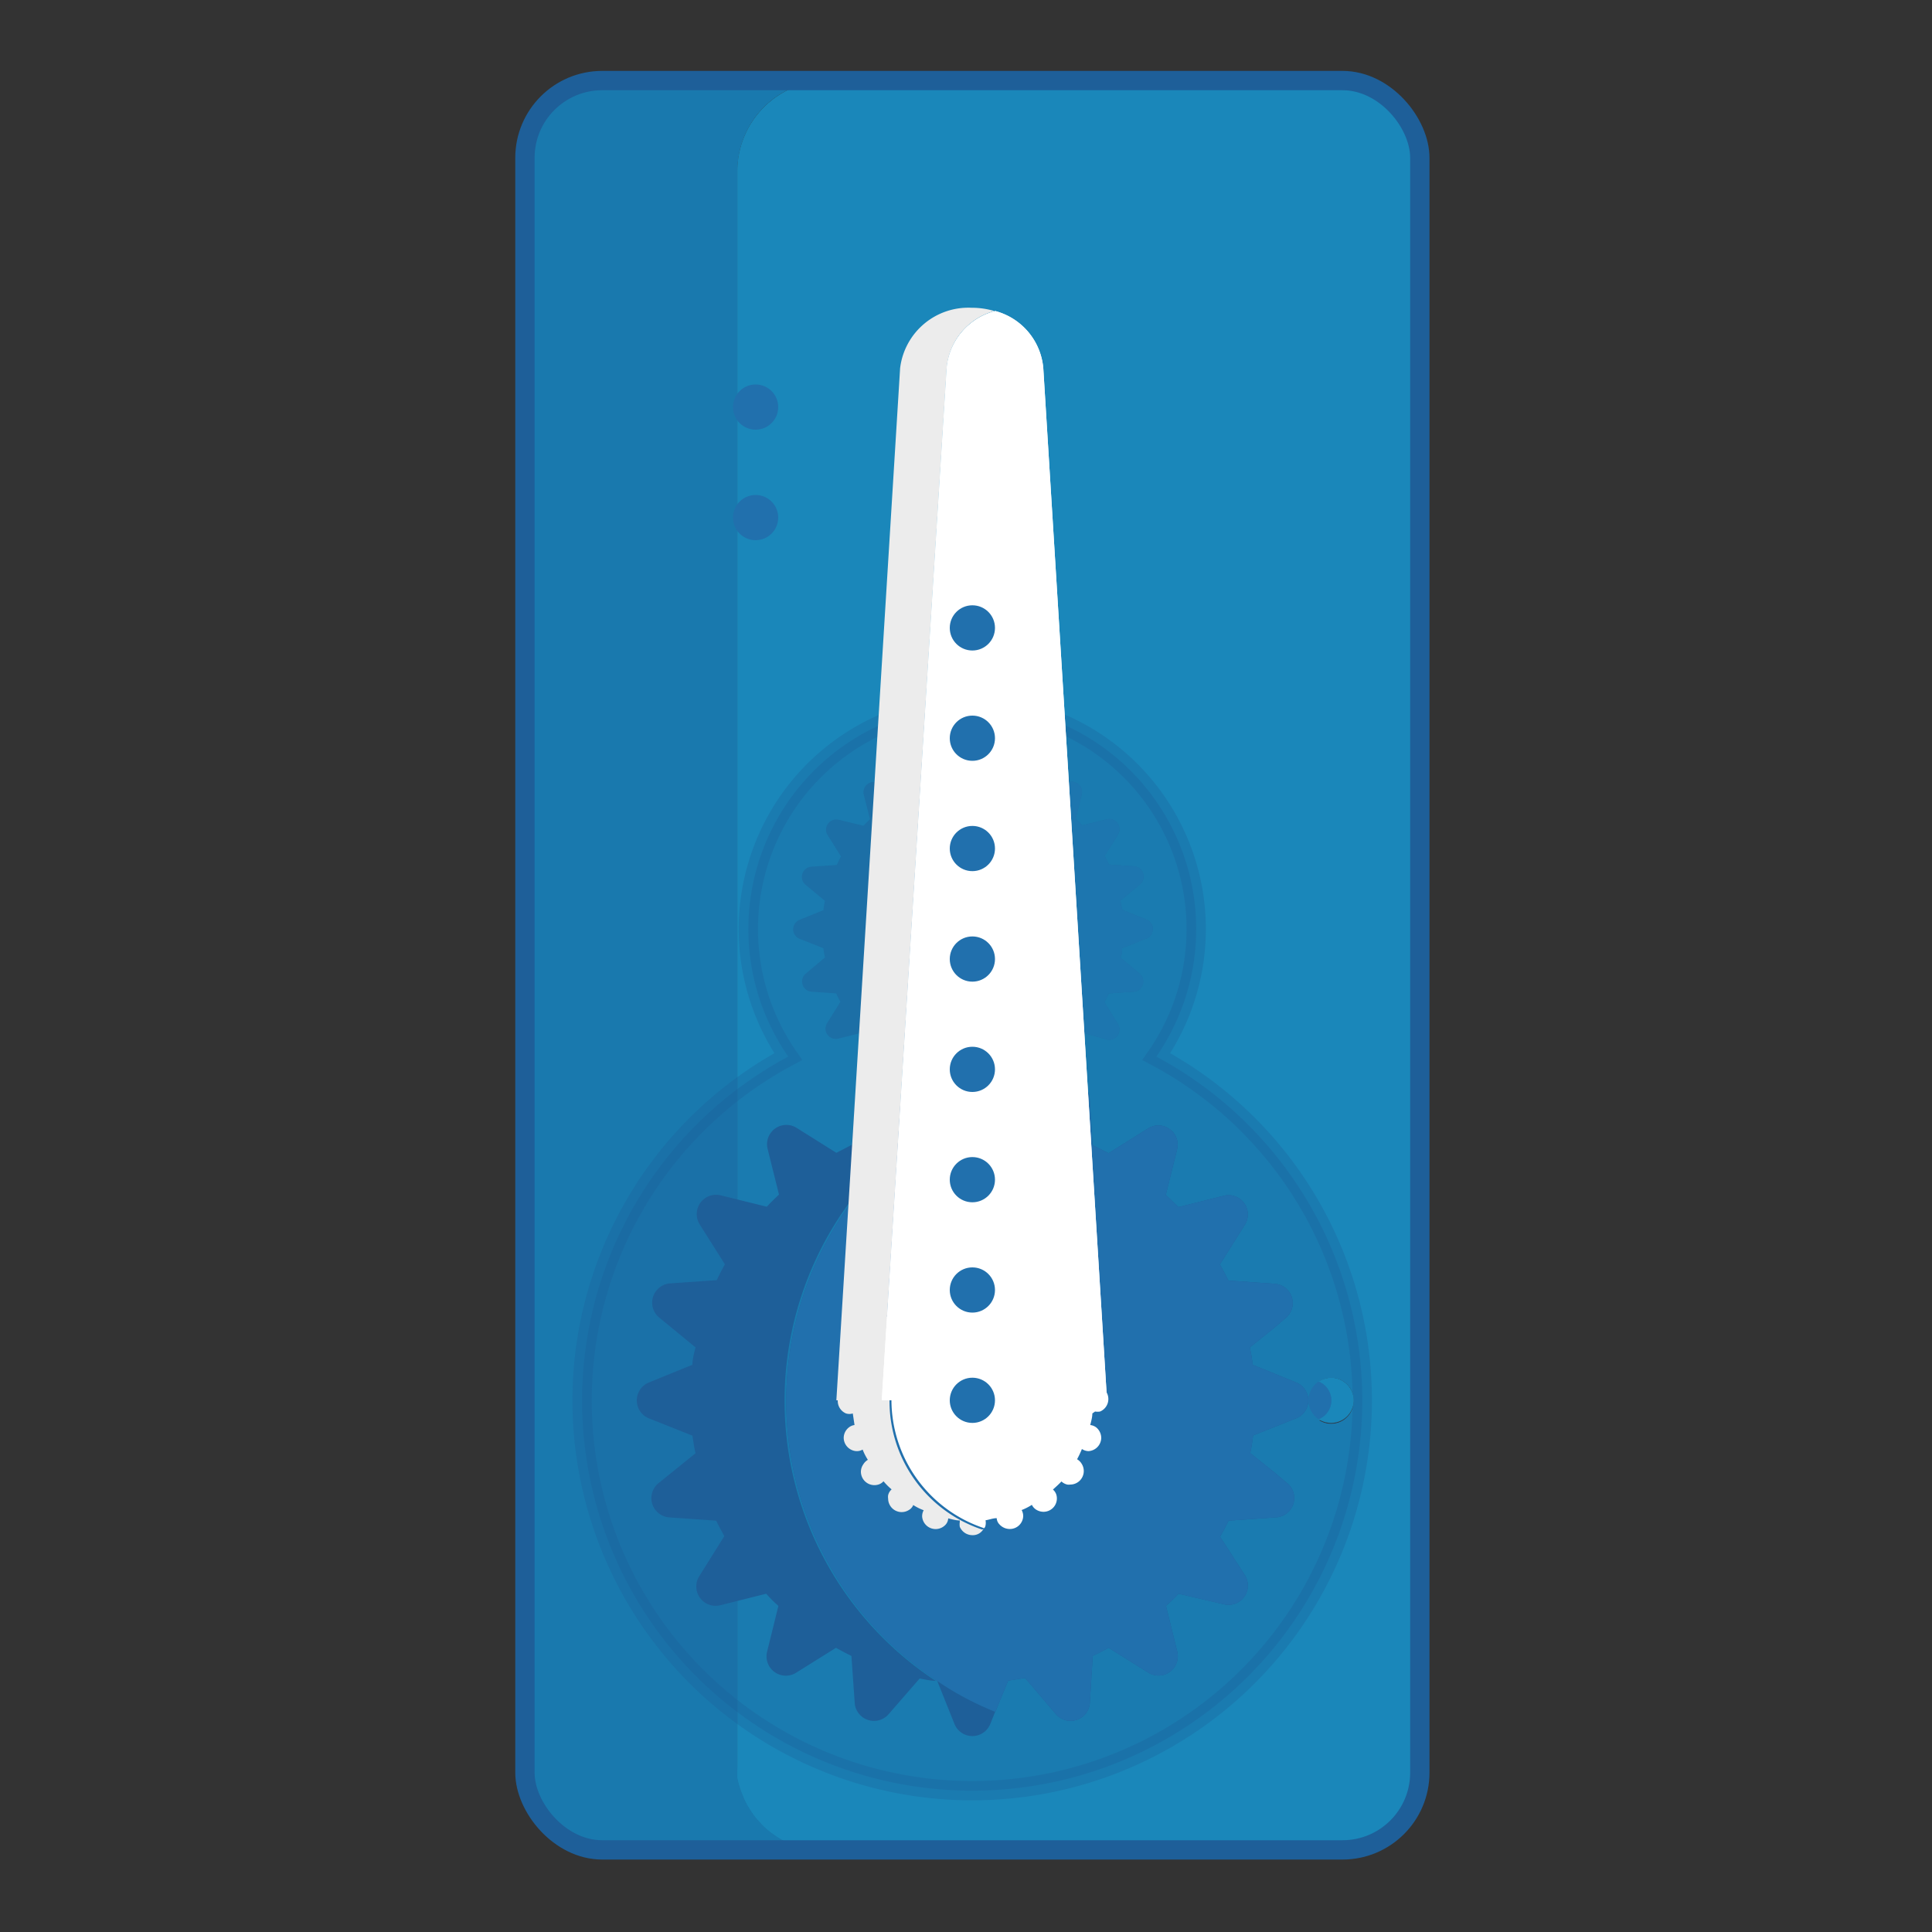 <svg id="Componentes" xmlns="http://www.w3.org/2000/svg" viewBox="0 0 100 100">
  <rect x="0" y="0" width="100" height="100" fill="#333333" stroke="none"/>
  <title>componentes_svg</title>
  <g>
    <path d="M42.85,95.83h-11a4.68,4.68,0,0,1-4.68-4.7V8.85a4.68,4.68,0,0,1,4.68-4.68h11a4.69,4.69,0,0,0-4.68,4.68V91.13A4.69,4.69,0,0,0,42.85,95.83Z" fill="#1979ae"/>
    <path d="M73.46,8.51a4.54,4.54,0,0,0-2.92-4A4.72,4.72,0,0,0,70,4.36a.42.42,0,0,0-.12,0,2.05,2.05,0,0,0-.55-.1A1.49,1.49,0,0,0,69,4.18H42.86a4.69,4.69,0,0,0-4.69,4.68V91.13c0,.17,0,.32,0,.48s0,.24,0,.35a2.05,2.05,0,0,0,.07.34,4.67,4.67,0,0,0,.23.66,2.5,2.5,0,0,0,.19.41.87.87,0,0,0,.11.18,2.2,2.2,0,0,0,.19.3,3.31,3.31,0,0,0,.41.5,3.16,3.16,0,0,0,.42.4c.18.14.36.27.55.39a5.2,5.2,0,0,0,.62.32,1.26,1.26,0,0,0,.34.13l.27.08c.12,0,.26.06.38.09h0l.31,0a4,4,0,0,0,.49,0H68.8a4.69,4.69,0,0,0,4.69-4.7V8.85A1.23,1.23,0,0,0,73.46,8.51Zm-5.2,63a1.16,1.16,0,0,1,1.81,1,1.17,1.17,0,0,1-1.81,1A1.05,1.05,0,0,0,68.26,71.51Z" fill="#1a87ba"/>
    <path d="M73.46,8.51a4.54,4.54,0,0,0-2.92-4A4.72,4.72,0,0,0,70,4.36a.42.42,0,0,0-.12,0,2.05,2.05,0,0,0-.55-.1A1.49,1.49,0,0,0,69,4.18H42.86a4.69,4.69,0,0,0-4.69,4.68V91.13c0,.17,0,.32,0,.48s0,.24,0,.35a2.05,2.05,0,0,0,.07.34,4.67,4.67,0,0,0,.23.66,2.5,2.5,0,0,0,.19.41.87.87,0,0,0,.11.18,2.2,2.2,0,0,0,.19.3,3.31,3.31,0,0,0,.41.5,3.16,3.16,0,0,0,.42.4c.18.14.36.27.55.39a5.2,5.2,0,0,0,.62.32,1.26,1.26,0,0,0,.34.13l.27.08c.12,0,.26.06.38.09h0l.31,0a4,4,0,0,0,.49,0H68.8a4.69,4.69,0,0,0,4.69-4.7V8.85A1.23,1.23,0,0,0,73.46,8.51Zm-5.2,63a1.16,1.16,0,0,1,1.81,1,1.17,1.17,0,0,1-1.81,1A1.05,1.05,0,0,0,68.26,71.51Z" fill="#1a87ba"/>
    <path d="M70.51,72.48A20.19,20.19,0,1,1,40.8,54.69a11.59,11.59,0,1,1,19.05,0A20.17,20.17,0,0,1,70.51,72.48Z" fill="#1e5f99" stroke="#1e5f99" stroke-miterlimit="10" opacity="0.29"/>
    <g>
      <g opacity="0.44">
        <g>
          <path d="M49.33,55.83a3.4,3.4,0,0,1-.46-.06l-.84,1a.53.53,0,0,1-.94-.3L47,55.16a4.36,4.36,0,0,1-.42-.23l-1.11.7a.53.53,0,0,1-.8-.58L45,53.78a3.64,3.64,0,0,1-.34-.34l-1.28.32a.53.53,0,0,1-.57-.8l.69-1.11c-.08-.14-.15-.28-.22-.43L42,51.33a.53.53,0,0,1-.3-.93l1-.84a3.7,3.7,0,0,1-.08-.48l-1.21-.48a.53.53,0,0,1,0-1l1.21-.49a3.7,3.7,0,0,1,.08-.48l-1-.83a.53.53,0,0,1,.3-.94l1.31-.09c.07-.15.14-.29.22-.44l-.69-1.1a.53.53,0,0,1,.57-.8l1.28.31.34-.34-.32-1.26a.53.53,0,0,1,.8-.58l1.1.69L47,41l.09-1.29a.53.53,0,0,1,.94-.31l.84,1a3.4,3.4,0,0,1,.46-.06,9.26,9.26,0,0,0,0,15.46Z" fill="#1e5f99"/>
          <path d="M51,39.49a9.42,9.42,0,0,0-1.6.85l.48-1.2a.53.53,0,0,1,1,0Z" fill="#1e5f99"/>
          <path d="M51,56.71l-.14.34a.52.52,0,0,1-1,0l-.48-1.19A9.05,9.05,0,0,0,51,56.71Z" fill="#1e5f99"/>
          <path d="M59.28,48.6l-1.2.48c0,.16,0,.33-.09.48l1,.84a.53.53,0,0,1-.31.93l-1.29.09c-.07.15-.15.3-.23.45L57.86,53a.53.53,0,0,1-.58.8L56,53.44l-.34.34L56,55.05a.53.53,0,0,1-.79.58l-1.11-.7a4.64,4.64,0,0,1-.44.23l-.08,1.31a.54.54,0,0,1-.94.3l-.85-1-.47.07-.35.87a9.05,9.05,0,0,1-1.6-.85v0h0a9.26,9.26,0,0,1,0-15.46h0v0a9.42,9.42,0,0,1,1.6-.85l.35.87.47.07.85-1a.53.53,0,0,1,.94.31L53.65,41l.44.23,1.11-.69a.53.53,0,0,1,.79.58l-.31,1.26.34.34,1.26-.31a.53.53,0,0,1,.58.8l-.69,1.1c.08.14.16.29.23.44l1.29.09a.53.53,0,0,1,.31.94l-1,.83c0,.16.06.31.09.48l1.2.49A.53.53,0,0,1,59.28,48.6Z" fill="#1e5f99"/>
        </g>
        <path d="M59.28,48.6l-1.2.48c0,.16,0,.33-.09.48l1,.84a.53.53,0,0,1-.31.93l-1.29.09c-.07.15-.15.3-.23.45L57.86,53a.53.53,0,0,1-.58.8L56,53.44l-.34.34L56,55.05a.53.53,0,0,1-.79.58l-1.11-.7a4.64,4.64,0,0,1-.44.23l-.08,1.31a.54.54,0,0,1-.94.3l-.85-1-.47.07-.35.87a9.05,9.05,0,0,1-1.6-.85l0,0a9.26,9.26,0,0,1,0-15.46l0,0a9.42,9.42,0,0,1,1.6-.85l.35.87.47.07.85-1a.53.53,0,0,1,.94.31L53.65,41l.44.23,1.11-.69a.53.53,0,0,1,.79.58l-.31,1.26.34.34,1.26-.31a.53.53,0,0,1,.58.8l-.69,1.1c.08.14.16.29.23.44l1.29.09a.53.53,0,0,1,.31.94l-1,.83c0,.16.06.31.09.48l1.2.49A.53.53,0,0,1,59.28,48.6Z" fill="#2170ad"/>
      </g>
      <g>
        <path d="M48.46,87c-.3,0-.58-.07-.86-.12L46,88.72a1,1,0,0,1-1.76-.57l-.17-2.44c-.27-.13-.53-.27-.8-.42l-2.08,1.3a1,1,0,0,1-1.49-1.08l.59-2.39a6.24,6.24,0,0,1-.63-.63l-2.39.6a1,1,0,0,1-1.08-1.5l1.3-2.08c-.15-.27-.29-.53-.42-.8l-2.44-.17a1,1,0,0,1-.56-1.76L36,75.22c-.07-.29-.11-.6-.16-.91l-2.26-.9a1,1,0,0,1,0-1.85l2.26-.92c0-.31.09-.6.16-.9L34.1,68.18a1,1,0,0,1,.56-1.75l2.44-.17c.13-.28.27-.55.42-.82l-1.3-2.06a1,1,0,0,1,1.08-1.51l2.39.59c.19-.21.41-.42.63-.63l-.59-2.37a1,1,0,0,1,1.49-1.09l2.07,1.3.81-.42.17-2.44A1,1,0,0,1,46,56.24l1.57,1.88a7.74,7.74,0,0,1,.86-.12,17.35,17.35,0,0,0,0,29Z" fill="#1e5f99"/>
        <path d="M51.52,56.35a18.08,18.08,0,0,0-3,1.6l.9-2.25a1,1,0,0,1,1.84,0Z" fill="#1e5f99"/>
        <path d="M51.51,88.6l-.26.65a1,1,0,0,1-1.84,0L48.51,87A15.67,15.67,0,0,0,51.51,88.6Z" fill="#1e5f99"/>
        <path d="M67.12,73.4h0l-2.26.9a8.64,8.64,0,0,1-.15.91l1.25,1,.63.53A1,1,0,0,1,66,78.54l-2.41.17c-.14.28-.28.56-.44.83l1.29,2a1,1,0,0,1-1.08,1.5L61,82.49a7.71,7.71,0,0,1-.65.63l.59,2.39a1,1,0,0,1-1.48,1.08l-2.08-1.3c-.27.15-.54.29-.82.42l-.15,2.44a1,1,0,0,1-1.76.57l-1.59-1.87-.88.14-.66,1.61a15.38,15.38,0,0,1-3-1.59v0s0,0,0,0a17.35,17.35,0,0,1,0-29s0,0,0,0v0a17.7,17.7,0,0,1,3-1.6L52.17,58l.88.14,1.59-1.88a1,1,0,0,1,1.76.57l.15,2.44.83.42,2.07-1.3a1,1,0,0,1,1.48,1.09l-.59,2.37c.23.21.44.42.65.63l2.36-.59a1,1,0,0,1,1.08,1.51l-1.29,2.05c.16.27.3.55.44.83l2.41.17a1,1,0,0,1,.58,1.75l-.63.54-1.25,1a8.89,8.89,0,0,1,.15.9l2.26.92h0A1,1,0,0,1,67.12,73.4Z" fill="#1e5f99"/>
      </g>
      <path d="M67.12,73.4h0l-2.26.9a8.64,8.64,0,0,1-.15.91l1.25,1,.63.53A1,1,0,0,1,66,78.54l-2.41.17c-.14.28-.28.56-.44.83l1.29,2a1,1,0,0,1-1.08,1.5L61,82.49a7.71,7.71,0,0,1-.65.63l.59,2.39a1,1,0,0,1-1.48,1.08l-2.08-1.3c-.27.15-.54.29-.82.42l-.15,2.44a1,1,0,0,1-1.76.57l-1.59-1.87-.88.14-.66,1.61a15.38,15.38,0,0,1-3-1.59.06.06,0,0,1,0,0,17.35,17.35,0,0,1,0-29,.08.08,0,0,1,0,0,17.7,17.7,0,0,1,3-1.6L52.17,58l.88.14,1.59-1.88a1,1,0,0,1,1.76.57l.15,2.44.83.42,2.07-1.3a1,1,0,0,1,1.48,1.09l-.59,2.37c.23.21.44.42.65.63l2.36-.59a1,1,0,0,1,1.08,1.51l-1.29,2.05c.16.27.3.55.44.83l2.41.17a1,1,0,0,1,.58,1.75l-.63.54-1.25,1a8.89,8.89,0,0,1,.15.9l2.26.92h0A1,1,0,0,1,67.12,73.4Z" fill="#2170ad"/>
    </g>
    <path d="M50.91,79.13a.63.63,0,0,1-.58.33.71.71,0,0,1-.65-.43.78.78,0,0,1,0-.26.17.17,0,0,1,0-.07c-.19,0-.4-.06-.6-.11a.54.54,0,0,1-.13.32.7.7,0,0,1-1.22-.41.64.64,0,0,1,.08-.33,2.73,2.73,0,0,1-.54-.27.53.53,0,0,1-.23.26.7.7,0,0,1-1.07-.59.55.55,0,0,1,0-.18.58.58,0,0,1,.18-.3,3.33,3.33,0,0,1-.42-.42.58.58,0,0,1-.3.18.7.7,0,0,1-.87-.68.68.68,0,0,1,.12-.37.69.69,0,0,1,.24-.24,2.94,2.94,0,0,1-.27-.53.6.6,0,0,1-.33.08.7.7,0,0,1-.65-.69.69.69,0,0,1,.26-.53.58.58,0,0,1,.3-.13l-.09-.6a.6.6,0,0,1-.35,0,.7.7,0,0,1,0-1.29.86.86,0,0,1,.27,0,.12.12,0,0,1,.08,0c0-.2.06-.41.09-.6a.59.59,0,0,1-.3-.14.68.68,0,0,1,.39-1.21.52.52,0,0,1,.33.06q.13-.27.27-.51a1,1,0,0,1-.24-.26.68.68,0,0,1,.57-1.05.55.55,0,0,1,.18,0,.58.58,0,0,1,.3.18,2.78,2.78,0,0,1,.42-.42.58.58,0,0,1-.18-.3.71.71,0,0,1,1-.77,1,1,0,0,1,.24.26,2.94,2.94,0,0,1,.53-.27.64.64,0,0,1-.08-.33.69.69,0,0,1,1.22-.41.54.54,0,0,1,.13.32c.2,0,.41-.08.6-.11a.54.54,0,0,1,0-.33.71.71,0,0,1,.65-.43.63.63,0,0,1,.58.33,7,7,0,0,0,0,13.29Z" fill="#ececec"/>
    <path d="M56.54,73.16c0,.19-.06.4-.11.6a.62.62,0,0,1,.32.13.72.72,0,0,1,.25.53.7.7,0,0,1-.66.69A.64.64,0,0,1,56,75a5.12,5.12,0,0,1-.25.53.69.69,0,0,1,.24.24.7.7,0,0,1-.59,1.07.5.5,0,0,1-.16,0,.66.66,0,0,1-.3-.16c-.14.15-.29.28-.44.42a.57.57,0,0,1,.18.28.69.69,0,0,1-.67.87.7.7,0,0,1-.36-.1.6.6,0,0,1-.24-.26,2.94,2.94,0,0,1-.53.27.64.64,0,0,1,.08.33.69.69,0,0,1-.71.65.72.72,0,0,1-.52-.24.49.49,0,0,1-.14-.32c-.19,0-.39.08-.58.11A.65.65,0,0,1,51,79a.21.21,0,0,1-.06.1,7,7,0,0,1,0-13.29.21.21,0,0,1,.06.1.8.8,0,0,1,.05.26.1.1,0,0,1,0,.07,5.78,5.78,0,0,1,.6.11.49.49,0,0,1,.14-.32.73.73,0,0,1,.52-.25.7.7,0,0,1,.71.66.64.64,0,0,1-.08.33,4,4,0,0,1,.51.25,1,1,0,0,1,.26-.24.68.68,0,0,1,1.05.59.55.55,0,0,1,0,.18.57.57,0,0,1-.18.28,3.05,3.05,0,0,1,.44.44.54.54,0,0,1,.3-.18.68.68,0,0,1,.85.67.7.7,0,0,1-.1.36,1,1,0,0,1-.24.26,4,4,0,0,1,.25.51.54.54,0,0,1,.33-.06.67.67,0,0,1,.66.69.73.73,0,0,1-.25.52.57.57,0,0,1-.32.14h0c0,.2.08.39.11.59a.48.48,0,0,1,.33,0,.7.7,0,0,1,0,1.29.78.78,0,0,1-.26,0Z" fill="#fff"/>
    <circle cx="59.62" cy="72.48" r="1.17" fill="#2170ad"/>
    <path d="M70.07,72.48a1.17,1.17,0,0,1-1.17,1.17,1.23,1.23,0,0,1-.65-.19,1.05,1.05,0,0,0,0-1.95,1.24,1.24,0,0,1,.65-.2A1.18,1.18,0,0,1,70.07,72.48Z" fill="#1a87ba"/>
    <path d="M68.25,73.46a1.17,1.17,0,0,1,0-1.95A1.05,1.05,0,0,1,68.25,73.46Z" fill="#2170ad"/>
    <rect x="27.17" y="4.17" width="46.32" height="91.58" rx="4" ry="4" fill="none" stroke="#1e5f99" stroke-miterlimit="10"/>
    <path d="M51.47,16.1A3.36,3.36,0,0,0,49,19.05L45.64,72.48H43.29l3.3-53.43a3.56,3.56,0,0,1,3.7-3.12A4.05,4.05,0,0,1,51.47,16.1Z" fill="#ececec"/>
    <path d="M57.3,72.48H45.64L49,19.05a3.36,3.36,0,0,1,2.52-2.95A3.36,3.36,0,0,1,54,19.05Z" fill="#fff"/>
    <path d="M57.3,72.48H45.64L49,19.05a3.36,3.36,0,0,1,2.52-2.95A3.36,3.36,0,0,1,54,19.05Z" fill="#fff"/>
    <circle cx="50.33" cy="72.48" r="1.17" fill="#2170ad"/>
    <circle cx="50.33" cy="66.77" r="1.17" fill="#2170ad"/>
    <circle cx="50.33" cy="55.35" r="1.17" fill="#2170ad"/>
    <circle cx="50.33" cy="61.06" r="1.17" fill="#2170ad"/>
    <circle cx="50.33" cy="43.92" r="1.17" fill="#2170ad"/>
    <circle cx="50.33" cy="49.64" r="1.17" fill="#2170ad"/>
    <circle cx="50.33" cy="32.5" r="1.17" fill="#2170ad"/>
    <circle cx="50.33" cy="38.21" r="1.17" fill="#2170ad"/>
    <circle cx="39.11" cy="26.79" r="1.17" fill="#2170ad"/>
    <circle cx="39.11" cy="21.07" r="1.17" fill="#2170ad"/>
  </g>
</svg>
